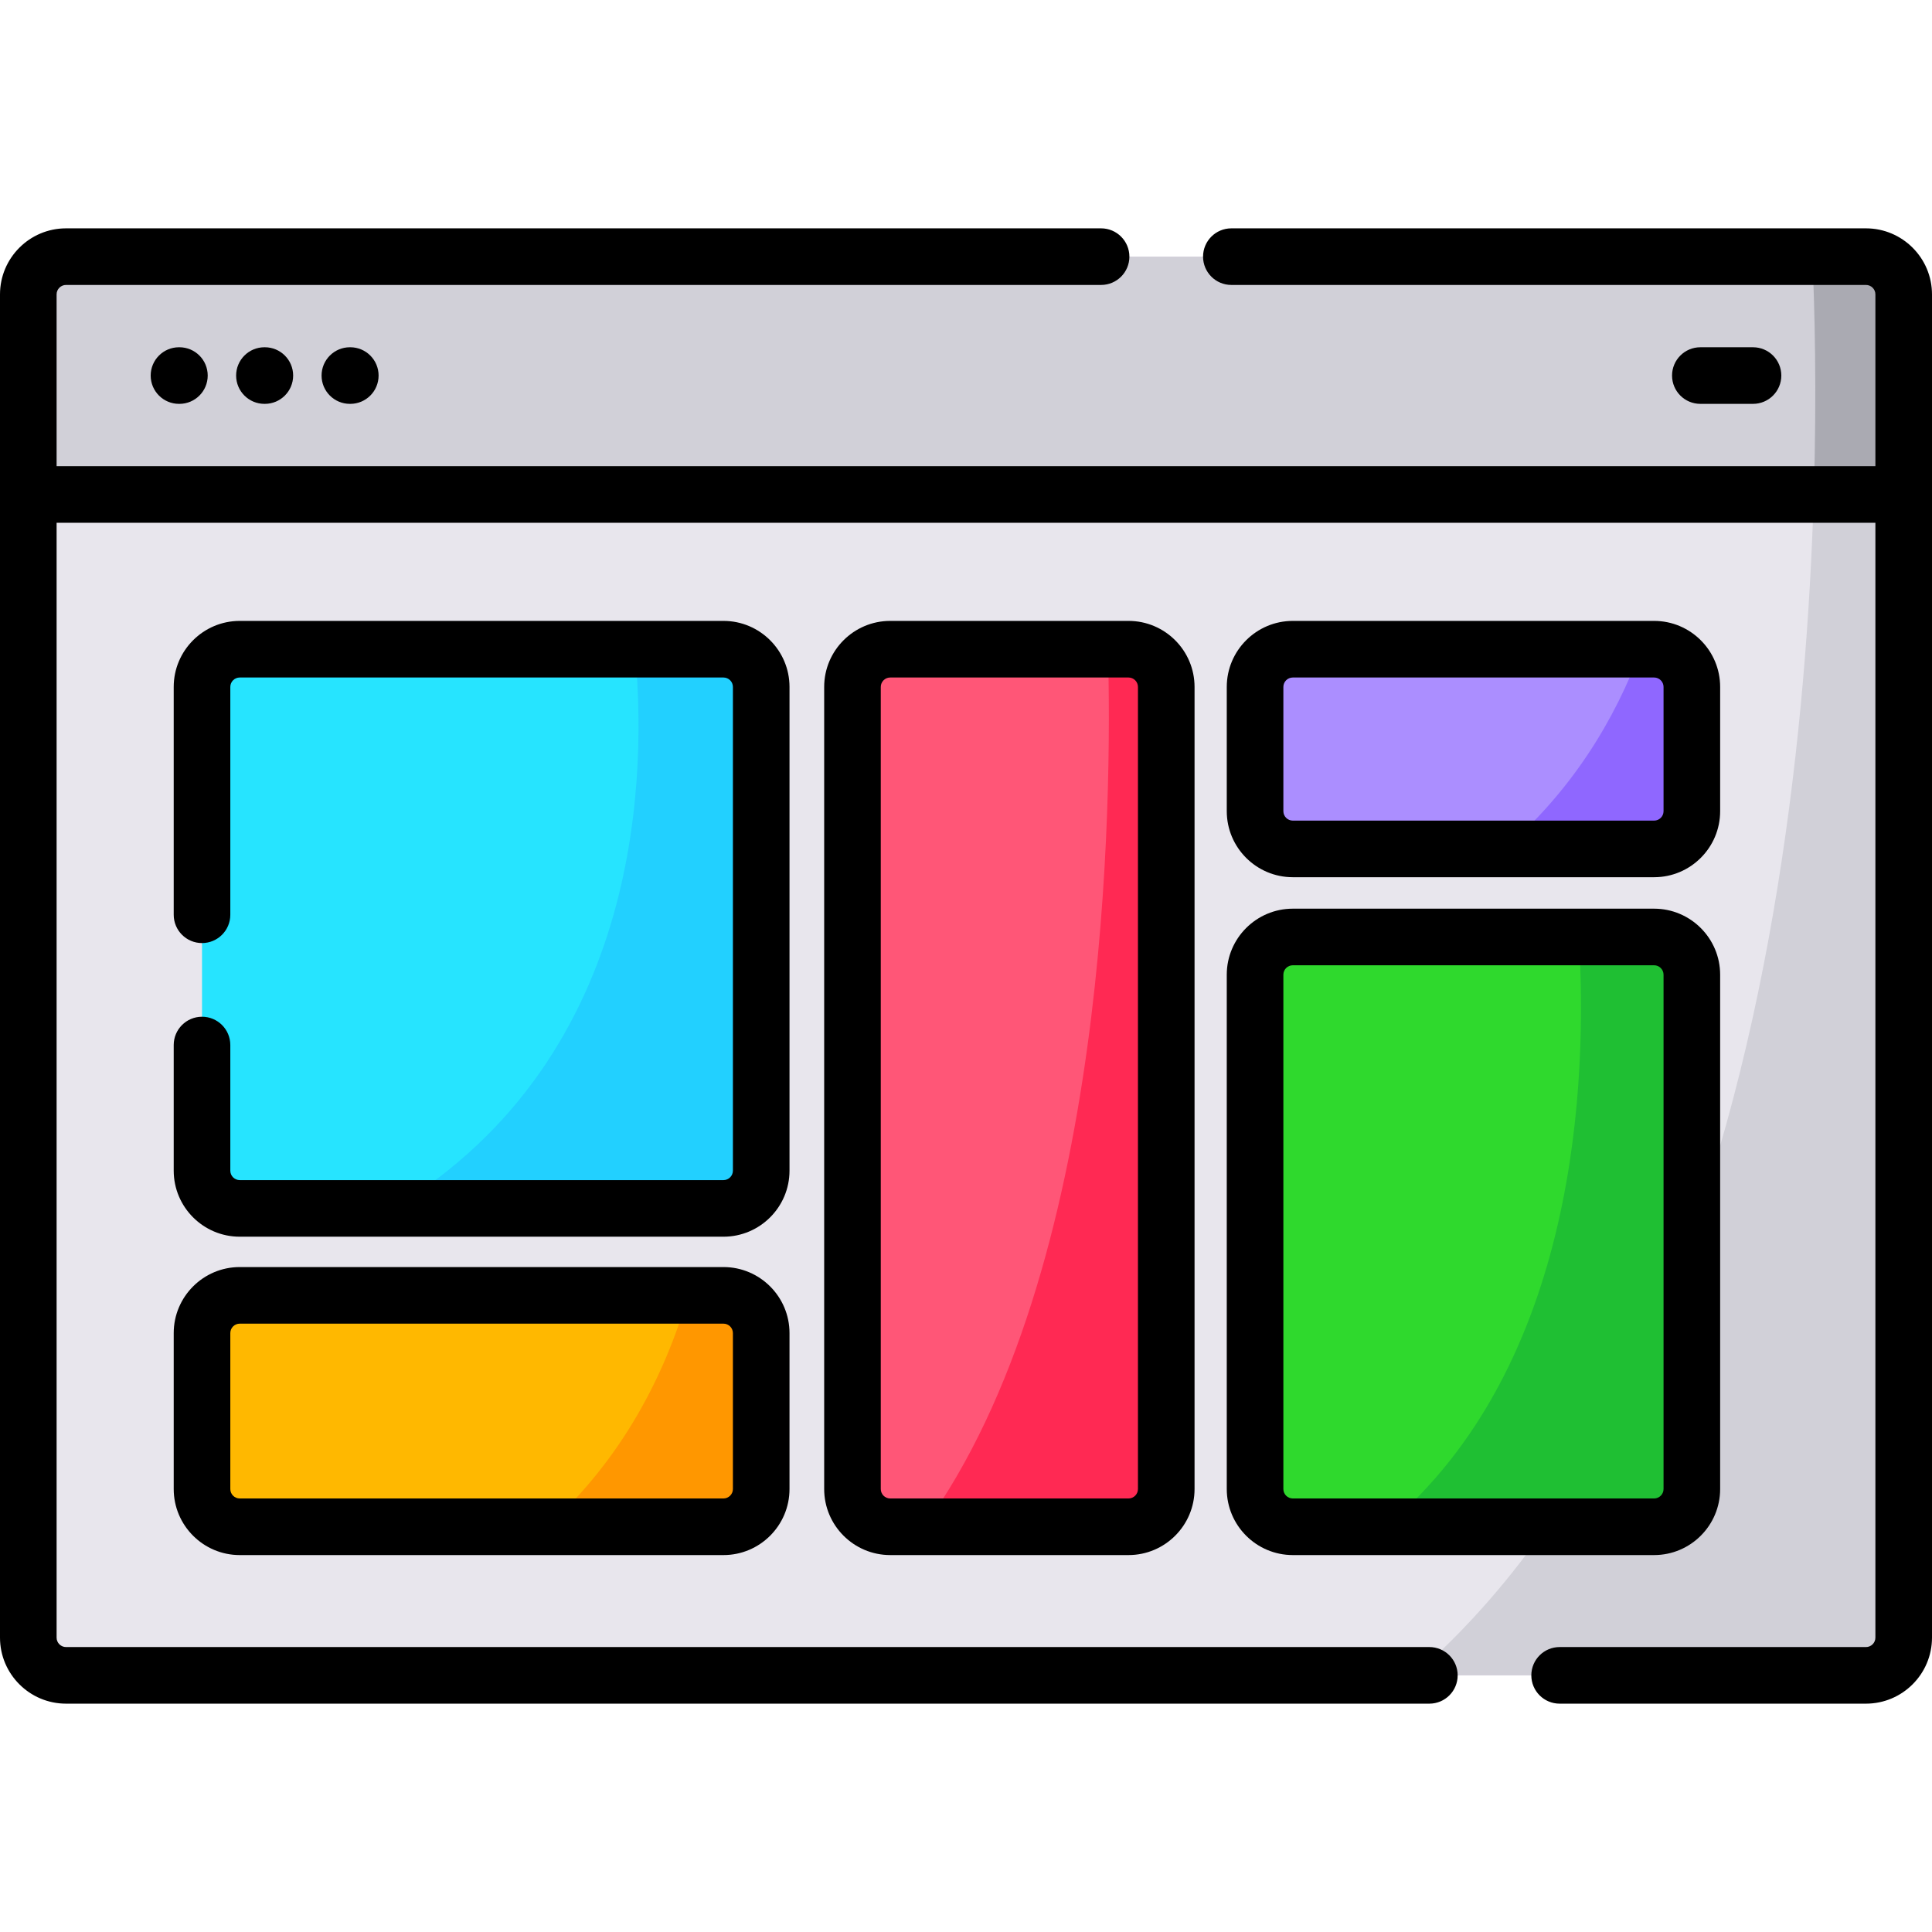 <svg id="Capa_1" enable-background="new 0 0 512 512" height="512" viewBox="0 0 512 512" width="512" xmlns="http://www.w3.org/2000/svg"><g><g><g><g><path d="m504.5 78.01v355.98c0 5.52-4.48 10-10 10h-477c-5.52 0-10-4.48-10-10v-355.98c0-5.52 4.48-10 10-10h477c5.52 0 10 4.48 10 10z" fill="#e8e6ed"/><path d="m504.5 78.01v355.98c0 5.52-4.48 10-10 10h-119.78c110.64-95.77 108.18-318.45 105.57-375.98h14.21c5.52 0 10 4.48 10 10z" fill="#d1d0d8"/><path d="m504.5 78.01v53.03h-497v-53.03c0-5.52 4.48-10 10-10h477c5.52 0 10 4.48 10 10z" fill="#d1d0d8"/><path d="m504.5 78.01v53.03h-23.83c.82-27.46.23-49.69-.38-63.03h14.21c5.52 0 10 4.48 10 10z" fill="#aaaab2"/></g><path d="m201.73 182.05v128.19c0 5.523-4.477 10-10 10h-128.19c-5.523 0-10-4.477-10-10v-128.19c0-5.523 4.477-10 10-10h128.19c5.523 0 10 4.477 10 10z" fill="#26e4ff"/><path d="m201.73 182.05v128.19c0 5.523-4.477 10-10 10h-87.48c67.15-40.58 67.05-117.34 63.96-148.19h23.52c5.523 0 10 4.477 10 10z" fill="#22d0ff"/><path d="m201.73 353.28v41.33c0 5.523-4.477 10-10 10h-128.19c-5.523 0-10-4.477-10-10v-41.33c0-5.523 4.477-10 10-10h128.19c5.523 0 10 4.477 10 10z" fill="#ffb800"/><path d="m201.73 353.28v41.33c0 5.523-4.477 10-10 10h-46.69c19.84-18.1 31.12-40.03 37.31-61.33h9.38c5.523 0 10 4.477 10 10z" fill="#ff9700"/><path d="m448.36 182.05v32.92c0 5.523-4.477 10-10 10h-95.75c-5.523 0-10-4.477-10-10v-32.92c0-5.523 4.477-10 10-10h95.75c5.523 0 10 4.477 10 10z" fill="#ab8eff"/><path d="m448.36 182.05v32.92c0 5.523-4.477 10-10 10h-39.62c17.94-15.57 29.22-34.21 36.16-52.92h3.46c5.523 0 10 4.477 10 10z" fill="#8f67ff"/><path d="m448.36 258.31v136.3c0 5.523-4.477 10-10 10h-95.75c-5.523 0-10-4.477-10-10v-136.3c0-5.523 4.477-10 10-10h95.75c5.523 0 10 4.477 10 10z" fill="#2fd92d"/><path d="m448.36 258.31v136.3c0 5.523-4.477 10-10 10h-71.11c51.07-42.89 53.48-118.91 51.15-156.3h19.96c5.523 0 10 4.477 10 10z" fill="#1fbf33"/><g><path d="m309.07 182.05v212.56c0 5.523-4.477 10-10 10h-63.15c-5.523 0-10-4.477-10-10v-212.56c0-5.523 4.477-10 10-10h63.15c5.523 0 10 4.477 10 10z" fill="#ff5677"/><path d="m309.07 182.05v212.56c0 5.523-4.477 10-10 10h-54.23c49.22-67.68 49.9-192.91 48.77-232.56h5.46c5.523 0 10 4.477 10 10z" fill="#ff2953"/></g></g></g><g><path d="m494.5 60.514h-168.178c-4.143 0-7.5 3.358-7.5 7.5s3.357 7.5 7.5 7.5h168.178c1.379 0 2.5 1.122 2.5 2.5v45.527h-482v-45.527c0-1.378 1.121-2.5 2.5-2.5h274.3c4.143 0 7.5-3.358 7.5-7.5s-3.357-7.5-7.5-7.5h-274.3c-9.649 0-17.5 7.851-17.5 17.5v355.973c0 9.649 7.851 17.5 17.5 17.5h361.295c4.143 0 7.5-3.358 7.5-7.5s-3.357-7.5-7.5-7.5h-361.295c-1.379 0-2.5-1.122-2.5-2.5v-295.446h482v295.446c0 1.378-1.121 2.5-2.5 2.5h-81.182c-4.143 0-7.5 3.358-7.5 7.5s3.357 7.5 7.5 7.5h81.182c9.649 0 17.5-7.851 17.5-17.5v-355.973c0-9.65-7.851-17.5-17.5-17.5z"/><path d="m47.433 92.027c-4.143 0-7.5 3.358-7.5 7.5s3.357 7.5 7.5 7.5h.113c4.143 0 7.5-3.358 7.5-7.5s-3.357-7.5-7.5-7.5z"/><path d="m70.076 92.027c-4.143 0-7.5 3.358-7.5 7.5s3.357 7.5 7.5 7.5h.112c4.143 0 7.5-3.358 7.5-7.5s-3.357-7.5-7.5-7.5z"/><path d="m92.72 92.027c-4.143 0-7.5 3.358-7.5 7.5s3.357 7.5 7.5 7.5h.112c4.143 0 7.5-3.358 7.5-7.5s-3.357-7.5-7.5-7.5z"/><path d="m464.567 107.027c4.143 0 7.5-3.358 7.5-7.5s-3.357-7.5-7.5-7.5h-13.956c-4.143 0-7.5 3.358-7.5 7.5s3.357 7.5 7.5 7.5z"/><path d="m209.229 182.046c0-9.649-7.851-17.5-17.5-17.5h-128.194c-9.649 0-17.5 7.851-17.5 17.5v60.376c0 4.142 3.357 7.5 7.5 7.5s7.5-3.358 7.5-7.5v-60.376c0-1.378 1.121-2.5 2.5-2.5h128.193c1.379 0 2.5 1.122 2.5 2.5v128.192c0 1.378-1.121 2.5-2.5 2.5h-128.193c-1.379 0-2.5-1.122-2.5-2.5v-33.293c0-4.142-3.357-7.5-7.5-7.5s-7.5 3.358-7.5 7.5v33.293c0 9.649 7.851 17.5 17.5 17.5h128.193c9.649 0 17.5-7.851 17.5-17.5v-128.192z"/><path d="m191.728 335.784h-128.192c-9.649 0-17.5 7.851-17.5 17.5v41.326c0 9.649 7.851 17.5 17.5 17.5h128.191c9.649 0 17.5-7.851 17.5-17.5v-41.326c.001-9.65-7.85-17.5-17.499-17.5zm2.5 58.825c0 1.378-1.121 2.5-2.5 2.5h-128.192c-1.379 0-2.5-1.122-2.5-2.5v-41.326c0-1.378 1.121-2.5 2.5-2.5h128.191c1.379 0 2.5 1.122 2.5 2.5v41.326z"/><path d="m235.916 164.546c-9.649 0-17.5 7.851-17.5 17.5v212.563c0 9.649 7.851 17.5 17.5 17.5h63.153c9.649 0 17.5-7.851 17.5-17.5v-212.563c0-9.649-7.851-17.5-17.5-17.5zm65.653 17.5v212.563c0 1.378-1.121 2.5-2.5 2.5h-63.153c-1.379 0-2.5-1.122-2.5-2.5v-212.563c0-1.378 1.121-2.5 2.5-2.5h63.153c1.379 0 2.5 1.121 2.5 2.5z"/><path d="m342.606 232.47h95.751c9.649 0 17.5-7.851 17.5-17.5v-32.924c0-9.649-7.851-17.5-17.5-17.5h-95.751c-9.649 0-17.5 7.851-17.5 17.5v32.924c0 9.649 7.851 17.5 17.5 17.5zm-2.5-50.424c0-1.378 1.121-2.5 2.5-2.5h95.751c1.379 0 2.5 1.122 2.5 2.5v32.924c0 1.378-1.121 2.5-2.5 2.5h-95.751c-1.379 0-2.5-1.122-2.5-2.5z"/><path d="m325.106 394.609c0 9.649 7.851 17.5 17.5 17.5h95.751c9.649 0 17.5-7.851 17.5-17.5v-136.301c0-9.649-7.851-17.5-17.5-17.5h-95.751c-9.649 0-17.5 7.851-17.5 17.5zm15-136.301c0-1.378 1.121-2.5 2.5-2.5h95.751c1.379 0 2.5 1.122 2.5 2.5v136.301c0 1.378-1.121 2.5-2.5 2.5h-95.751c-1.379 0-2.5-1.122-2.5-2.5z"/></g></g></svg>